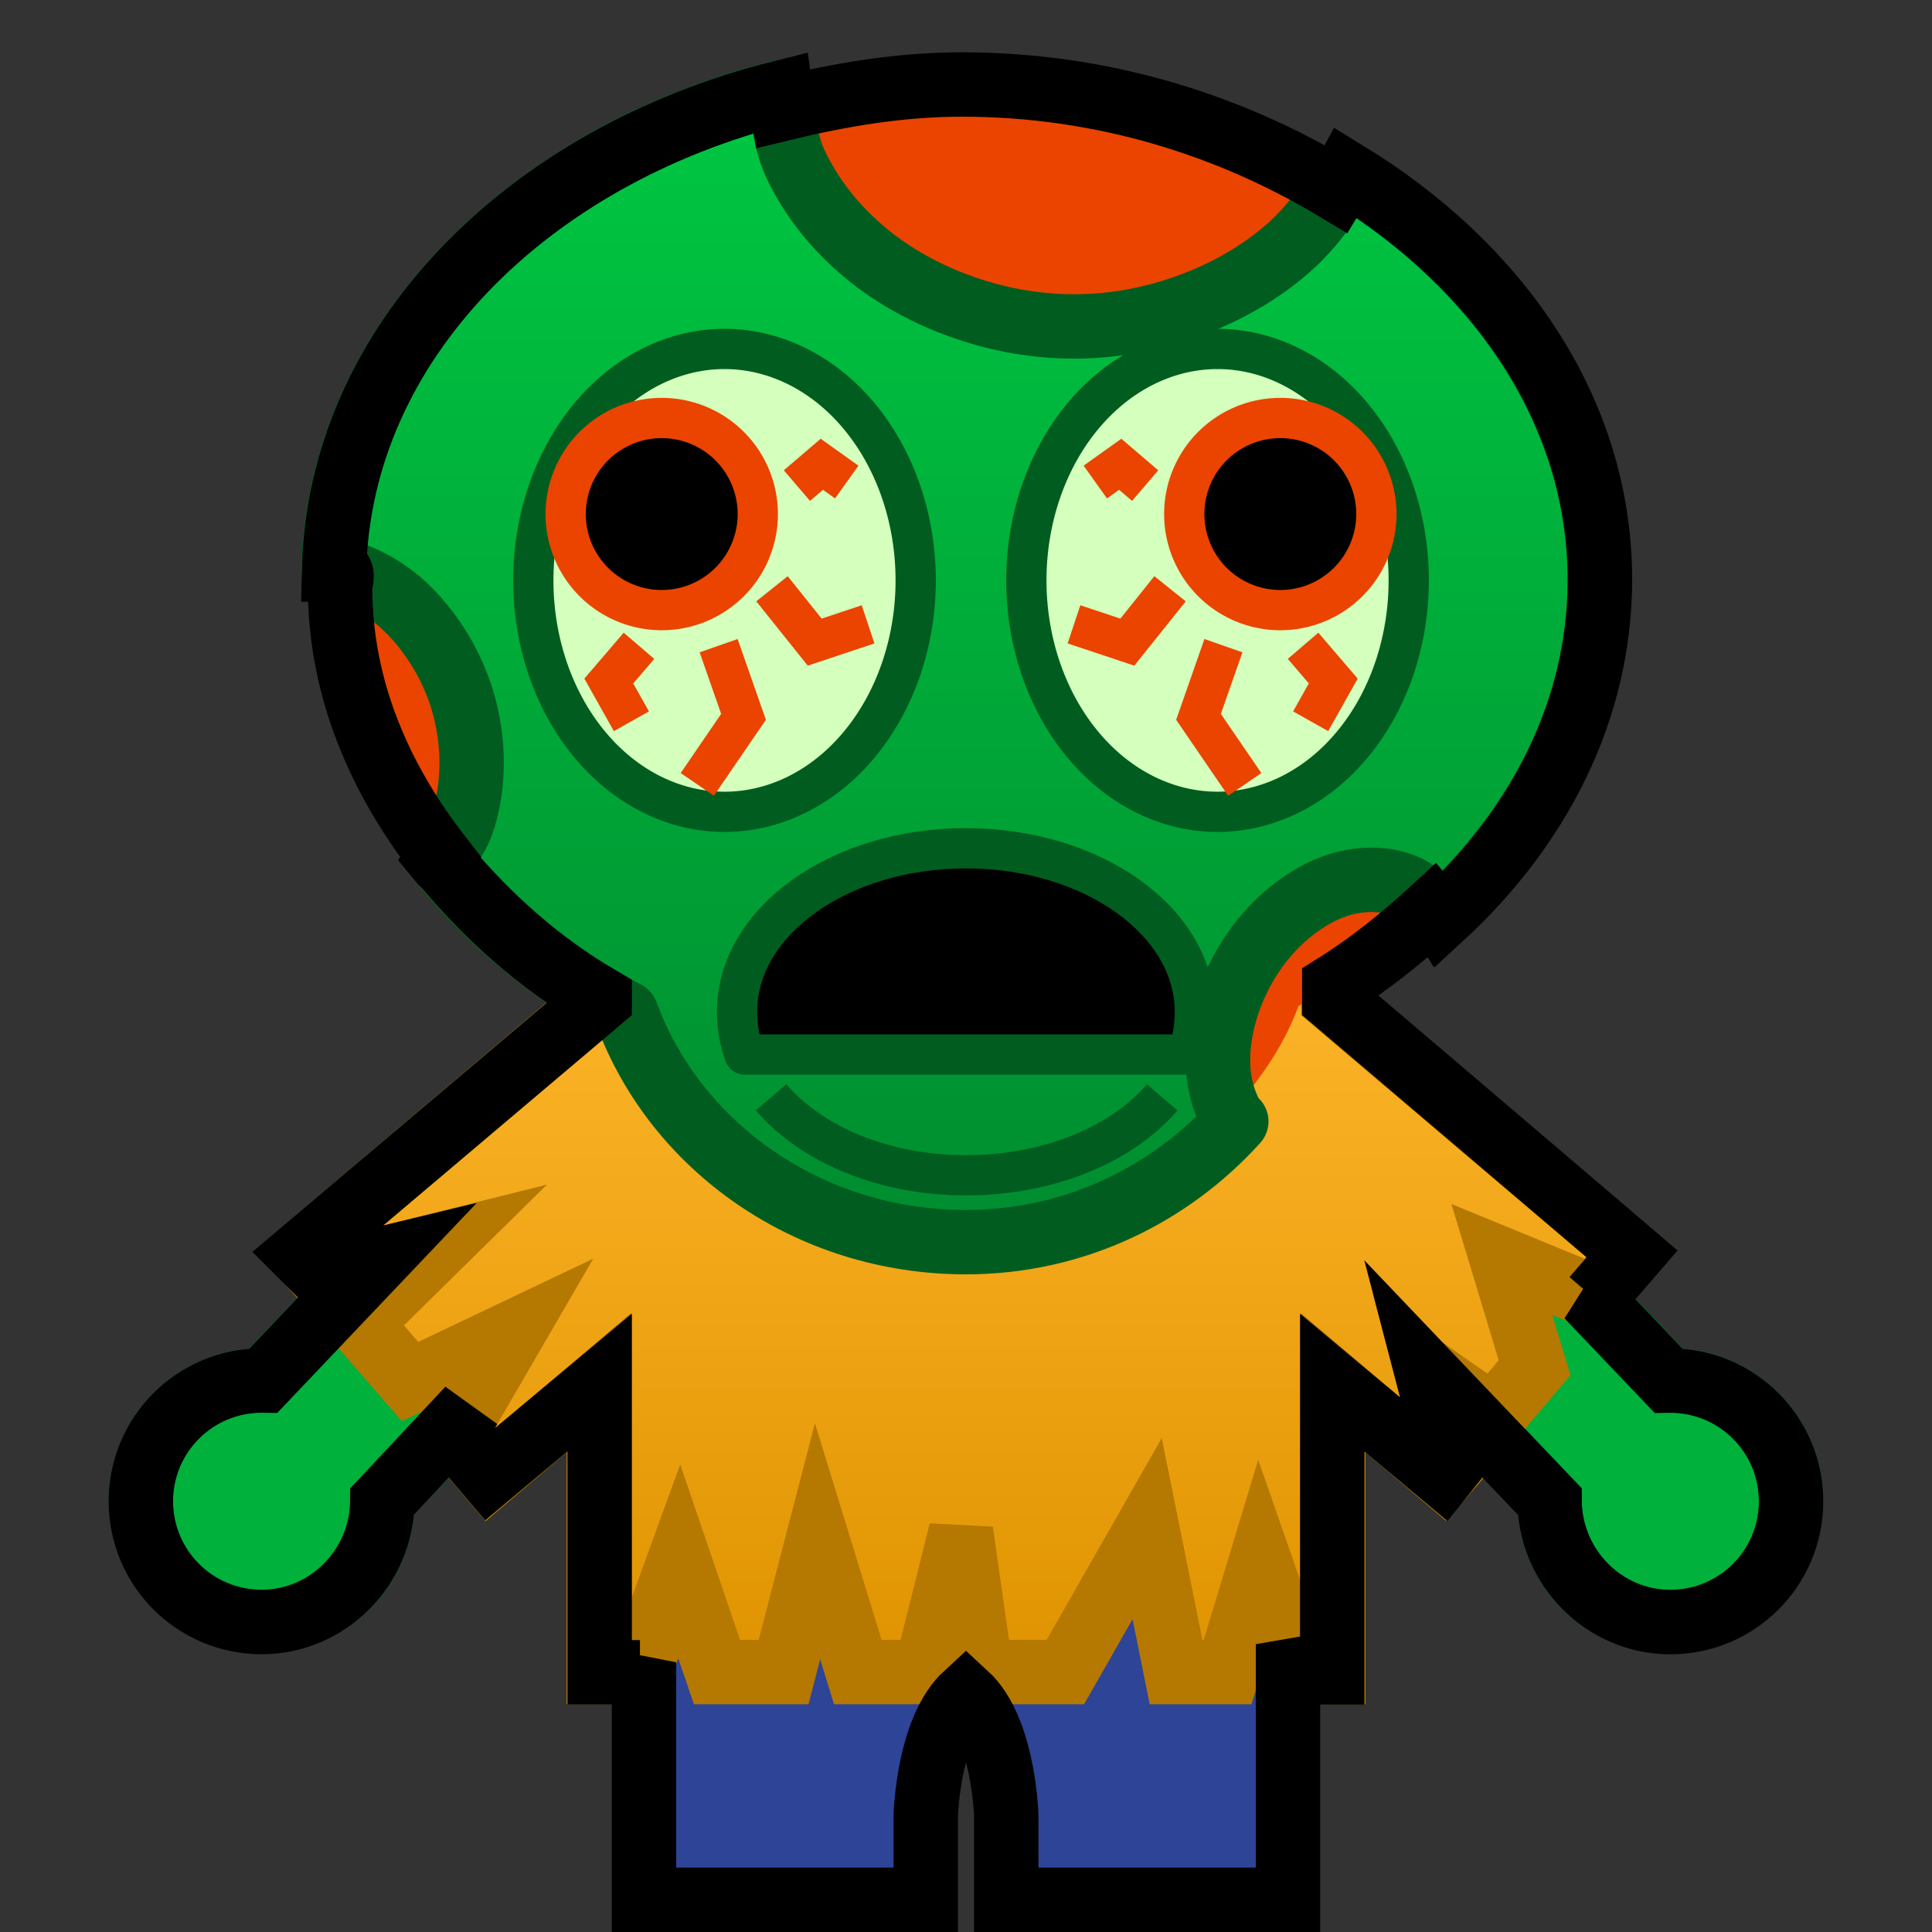 <?xml version="1.0" encoding="UTF-8" standalone="no"?>
<!-- Created with Inkscape (http://www.inkscape.org/) -->

<svg
   xmlns:dc="http://purl.org/dc/elements/1.1/"
   xmlns:cc="http://creativecommons.org/ns#"
   xmlns:rdf="http://www.w3.org/1999/02/22-rdf-syntax-ns#"
   xmlns:svg="http://www.w3.org/2000/svg"
   xmlns="http://www.w3.org/2000/svg"
   xmlns:xlink="http://www.w3.org/1999/xlink"
   xmlns:sodipodi="http://sodipodi.sourceforge.net/DTD/sodipodi-0.dtd"
   xmlns:inkscape="http://www.inkscape.org/namespaces/inkscape"
   width="30"
   height="30"
   id="svg2"
   version="1.1"
   inkscape:version="0.48.4 r9939"
   sodipodi:docname="zombie with tophat.svg"
   inkscape:export-filename="/run/media/ben/Yard/Sometile Grid/zombie.png"
   inkscape:export-xdpi="90"
   inkscape:export-ydpi="90">
  <rect width="100%" height="100%" fill="#333333" stroke="none"/>
  <defs
     id="defs4">
    <linearGradient
       inkscape:collect="always"
       id="linearGradient3928">
      <stop
         style="stop-color:#00c742;stop-opacity:1"
         offset="0"
         id="stop3930" />
      <stop
         style="stop-color:#008c2f;stop-opacity:1"
         offset="1"
         id="stop3932" />
    </linearGradient>
    <linearGradient
       inkscape:collect="always"
       id="linearGradient3920">
      <stop
         style="stop-color:#ffb72c;stop-opacity:1"
         offset="0"
         id="stop3922" />
      <stop
         style="stop-color:#df9300;stop-opacity:1"
         offset="1"
         id="stop3924" />
    </linearGradient>
    <linearGradient
       inkscape:collect="always"
       xlink:href="#linearGradient3920"
       id="linearGradient3926"
       x1="20.3"
       y1="23.267"
       x2="20.3"
       y2="42.185"
       gradientUnits="userSpaceOnUse"
       gradientTransform="matrix(0.625,0,0,0.625,0,18.137)" />
    <linearGradient
       inkscape:collect="always"
       xlink:href="#linearGradient3928"
       id="linearGradient3934"
       x1="23.514"
       y1="3.014"
       x2="23.514"
       y2="31.505"
       gradientUnits="userSpaceOnUse"
       gradientTransform="matrix(0.625,0,0,0.625,0,1022.499)" />
    <linearGradient
       inkscape:collect="always"
       xlink:href="#linearGradient3928"
       id="linearGradient5531"
       gradientUnits="userSpaceOnUse"
       gradientTransform="matrix(0.625,0,0,0.625,0,1021.999)"
       x1="23.514"
       y1="3.014"
       x2="23.514"
       y2="31.505" />
    <linearGradient
       inkscape:collect="always"
       xlink:href="#linearGradient3920"
       id="linearGradient5533"
       gradientUnits="userSpaceOnUse"
       gradientTransform="matrix(0.625,0,0,0.625,0,17.637)"
       x1="20.3"
       y1="23.267"
       x2="20.3"
       y2="42.185" />
  </defs>
  <sodipodi:namedview
     id="base"
     pagecolor="#ffffff"
     bordercolor="#666666"
     borderopacity="1.0"
     inkscape:pageopacity="0.0"
     inkscape:pageshadow="2"
     inkscape:zoom="5.6568542"
     inkscape:cx="50.063975"
     inkscape:cy="15.870603"
     inkscape:document-units="px"
     inkscape:current-layer="layer6"
     showgrid="false"
     borderlayer="true"
     inkscape:showpageshadow="false"
     showguides="false"
     inkscape:guide-bbox="true"
     inkscape:window-width="1366"
     inkscape:window-height="718"
     inkscape:window-x="0"
     inkscape:window-y="28"
     inkscape:window-maximized="1">
    <sodipodi:guide
       orientation="0,1"
       position="105,17"
       id="guide2985" />
    <sodipodi:guide
       orientation="1,0"
       position="24,61.5"
       id="guide2987" />
  </sodipodi:namedview>
  <g
     inkscape:groupmode="layer"
     id="layer2"
     inkscape:label="body"
     transform="translate(0,-18)"
     style="display:inline"
     sodipodi:insensitive="true">
    <path
       inkscape:connector-curvature="0"
       style="color:#000000;fill:#00b13b;fill-opacity:1;fill-rule:nonzero;stroke:#005d1f;stroke-width:1;stroke-miterlimit:4;stroke-opacity:1;stroke-dasharray:none;marker:none;visibility:visible;display:inline;overflow:visible;enable-background:accumulate"
       d="m 6.777,36.602 -2.695,2.832 c -0.007,-7.1e-5 -0.013,0 -0.02,0 -1.036,0 -1.875,0.839 -1.875,1.875 0,1.036 0.839,1.875 1.875,1.875 1.029,0 1.864,-0.829 1.875,-1.855 7.1e-5,-0.007 0,-0.013 0,-0.02 L 8.691,38.418 6.777,36.602 z"
       id="rect3827" />
    <path
       inkscape:connector-curvature="0"
       id="path3838"
       d="m 23.223,36.602 2.695,2.832 c 0.007,-7.1e-5 0.013,0 0.02,0 1.036,0 1.875,0.839 1.875,1.875 0,1.036 -0.839,1.875 -1.875,1.875 -1.029,0 -1.864,-0.829 -1.875,-1.855 -7.1e-5,-0.007 0,-0.013 0,-0.02 l -2.754,-2.891 1.914,-1.816 z"
       style="color:#000000;fill:#00b13b;fill-opacity:1;fill-rule:nonzero;stroke:#005d1f;stroke-width:1;stroke-miterlimit:4;stroke-opacity:1;stroke-dasharray:none;marker:none;visibility:visible;display:inline;overflow:visible;enable-background:accumulate" />
    <path
       style="color:#000000;fill:#2d4497;fill-opacity:1;fill-rule:nonzero;stroke:none;stroke-width:1;marker:none;visibility:visible;display:inline;overflow:visible;enable-background:accumulate"
       d="m 10,40.469 0,7.031 4.375,0 0,-1.25 c 0,0 -3.66e-4,-0.048 0,-0.059 0.006,-0.153 0.068,-1.362 0.625,-1.875 0.557,0.513 0.619,1.722 0.625,1.875 3.66e-4,0.01 0,0.059 0,0.059 l 0,1.25 4.375,0 0,-7.031 z"
       id="rect3847"
       inkscape:connector-curvature="0"
       sodipodi:nodetypes="cccccccccccc" />
    <path
       style="color:#000000;fill:url(#linearGradient5533);fill-opacity:1;stroke:#b57800;stroke-width:1;stroke-linejoin:miter;stroke-miterlimit:4;stroke-opacity:1;stroke-dasharray:none;marker:none;visibility:visible;display:inline;overflow:visible;enable-background:accumulate"
       d="m 9.297,32.324 0,1.211 -4.629,3.926 0.293,0.332 1.875,-0.469 -1.25,1.23 0.781,0.898 1.602,-0.762 -0.918,1.582 0.547,0.645 1.699,-1.445 0,4.492 0.625,0 0.625,-1.719 0.586,1.719 1.035,0 0.527,-2.031 0.625,2.031 1.055,0 0.547,-2.188 0.312,2.188 1.309,0 1.27,-2.227 0.449,2.227 0.801,0 0.508,-1.68 0.586,1.68 0.547,0 0,-4.492 1.699,1.445 0.137,-0.156 L 22.148,39.277 23.184,40 l 0.645,-0.762 -0.508,-1.68 1.426,0.586 0.586,-0.684 -4.629,-3.926 0,-1.211 -5.703,0 -5.703,0 z"
       id="rect3822"
       inkscape:connector-curvature="0" />
  </g>
  <g
     inkscape:label="head"
     inkscape:groupmode="layer"
     id="layer1"
     transform="translate(0,-1022.362)"
     style="display:inline"
     sodipodi:insensitive="true">
    <path
       style="color:#000000;fill:#eb4400;fill-opacity:1;stroke:none;stroke-width:1;marker:none;visibility:visible;display:inline;overflow:visible;enable-background:accumulate"
       d="m 6.944,1035.82 c 0.131,-0.171 0.273,-0.33 0.352,-0.547 0.103,-0.285 0.154,-0.604 0.156,-0.938 0.002,-0.334 -0.046,-0.685 -0.156,-1.035 -0.11,-0.35 -0.275,-0.665 -0.469,-0.938 -0.194,-0.272 -0.416,-0.51 -0.664,-0.684 -0.248,-0.174 -0.509,-0.297 -0.781,-0.352 -0.026,-0.01 -0.052,0.01 -0.078,0 -0.001,0.054 -0.02,0.103 -0.02,0.156 0,1.615 0.639,3.083 1.66,4.336 z"
       id="path3879"
       inkscape:connector-curvature="0" />
    <path
       style="color:#000000;fill:#eb4400;fill-opacity:1;stroke:none;stroke-width:1;marker:none;visibility:visible;display:inline;overflow:visible;enable-background:accumulate"
       d="m 12.031,1024.069 c 0.053,0.387 0.086,0.786 0.254,1.133 0.237,0.491 0.572,0.918 0.996,1.289 0.424,0.371 0.943,0.671 1.504,0.879 0.561,0.207 1.169,0.332 1.816,0.332 0.647,0 1.256,-0.124 1.816,-0.332 0.561,-0.207 1.08,-0.508 1.504,-0.879 0.384,-0.336 0.666,-0.736 0.898,-1.172 -1.648,-1.007 -3.674,-1.641 -5.898,-1.641 -1.014,0 -1.971,0.16 -2.891,0.391 z"
       id="path2989"
       inkscape:connector-curvature="0" />
    <path
       style="color:#000000;fill:#eb4400;fill-opacity:1;stroke:none;stroke-width:1;marker:none;visibility:visible;display:inline;overflow:visible;enable-background:accumulate"
       d="m 22.253,1036.498 c -0.109,-0.174 -0.252,-0.327 -0.43,-0.43 -0.198,-0.115 -0.414,-0.159 -0.645,-0.156 -0.23,0 -0.468,0.05 -0.703,0.156 -0.47,0.213 -0.929,0.617 -1.25,1.172 -0.321,0.554 -0.459,1.166 -0.41,1.68 0.025,0.257 0.102,0.483 0.215,0.684 0.014,0.024 0.043,0.035 0.059,0.059 0.451,-0.498 0.842,-1.047 1.074,-1.68 0.788,-0.406 1.475,-0.92 2.09,-1.484 z"
       id="path3889"
       inkscape:connector-curvature="0" />
    <path
       style="color:#000000;fill:url(#linearGradient5531);fill-opacity:1;stroke:#005d1f;stroke-width:1;stroke-linecap:butt;stroke-linejoin:round;stroke-miterlimit:4;stroke-opacity:1;stroke-dasharray:none;stroke-dashoffset:2.3;marker:none;visibility:visible;display:inline;overflow:visible;enable-background:accumulate"
       d="m 12.109,1023.796 c -3.949,0.992 -6.848,3.912 -6.934,7.422 0.026,0 0.052,-0.01 0.078,0 0.272,0.055 0.534,0.178 0.781,0.352 0.248,0.174 0.47,0.411 0.664,0.684 0.194,0.272 0.358,0.588 0.469,0.938 0.11,0.35 0.159,0.701 0.156,1.035 -0.002,0.334 -0.053,0.653 -0.156,0.938 -0.079,0.217 -0.221,0.376 -0.352,0.547 0.768,0.942 1.732,1.776 2.91,2.383 0.758,2.066 2.827,3.555 5.273,3.555 1.697,0 3.177,-0.746 4.199,-1.875 -0.015,-0.024 -0.045,-0.034 -0.059,-0.059 -0.113,-0.201 -0.19,-0.427 -0.215,-0.684 -0.049,-0.514 0.089,-1.125 0.41,-1.68 0.321,-0.554 0.78,-0.959 1.25,-1.172 0.235,-0.106 0.473,-0.154 0.703,-0.156 0.23,0 0.447,0.042 0.645,0.156 0.178,0.103 0.321,0.256 0.43,0.43 1.527,-1.401 2.48,-3.217 2.48,-5.234 0,-2.6 -1.565,-4.874 -3.945,-6.328 -0.233,0.436 -0.514,0.836 -0.898,1.172 -0.424,0.371 -0.943,0.671 -1.504,0.879 -0.561,0.207 -1.169,0.332 -1.816,0.332 -0.647,0 -1.256,-0.124 -1.816,-0.332 -0.561,-0.208 -1.08,-0.508 -1.504,-0.879 -0.424,-0.371 -0.759,-0.798 -0.996,-1.289 -0.167,-0.346 -0.201,-0.745 -0.254,-1.133 z"
       id="path3884"
       inkscape:connector-curvature="0" />
    <g
       id="g3769"
       transform="matrix(0.625,0,0,0.625,0,394.273)">
      <path
         transform="translate(2.25,1006.612)"
         d="m 20.5,12.75 a 4.75,5.75 0 1 1 -9.5,0 4.75,5.75 0 1 1 9.5,0 z"
         sodipodi:ry="5.75"
         sodipodi:rx="4.75"
         sodipodi:cy="12.75"
         sodipodi:cx="15.75"
         id="path3767"
         style="color:#000000;fill:#d4ffbd;fill-opacity:1;fill-rule:nonzero;stroke:#005d1f;stroke-width:1;stroke-linecap:butt;stroke-linejoin:round;stroke-miterlimit:4;stroke-opacity:1;stroke-dasharray:none;stroke-dashoffset:2.3;marker:none;visibility:visible;display:inline;overflow:visible;enable-background:accumulate"
         sodipodi:type="arc" />
      <path
         sodipodi:type="arc"
         style="color:#000000;fill:#000000;fill-opacity:1;fill-rule:nonzero;stroke:#eb4400;stroke-width:1;stroke-linecap:butt;stroke-linejoin:round;stroke-miterlimit:4;stroke-opacity:1;stroke-dasharray:none;stroke-dashoffset:2.3;marker:none;visibility:visible;display:inline;overflow:visible;enable-background:accumulate"
         id="path3774"
         sodipodi:cx="16.440233"
         sodipodi:cy="13.351768"
         sodipodi:rx="2.3864853"
         sodipodi:ry="2.3864853"
         d="m 18.827,13.352 a 2.386,2.386 0 1 1 -4.773,0 2.386,2.386 0 1 1 4.773,0 z"
         transform="translate(0,1004.362)" />
      <path
         style="fill:none;stroke:#eb4400;stroke-width:1px;stroke-linecap:butt;stroke-linejoin:miter;stroke-opacity:1"
         d="m 17.854,16.622 0.619,1.768 -1.149,1.679"
         id="path3776"
         inkscape:connector-curvature="0"
         transform="translate(0,1004.362)" />
      <path
         style="fill:none;stroke:#eb4400;stroke-width:1px;stroke-linecap:butt;stroke-linejoin:miter;stroke-opacity:1"
         d="m 19.18,15.208 1.061,1.326 1.326,-0.442"
         id="path3778"
         inkscape:connector-curvature="0"
         transform="translate(0,1004.362)" />
      <path
         style="fill:none;stroke:#eb4400;stroke-width:1px;stroke-linecap:butt;stroke-linejoin:miter;stroke-opacity:1"
         d="m 19.799,12.645 0.619,-0.53 0.619,0.442"
         id="path3780"
         inkscape:connector-curvature="0"
         transform="translate(0,1004.362)" />
      <path
         style="fill:none;stroke:#eb4400;stroke-width:1px;stroke-linecap:butt;stroke-linejoin:miter;stroke-opacity:1"
         d="m 15.875,16.625 -0.75,0.875 0.562,1"
         id="path3782"
         inkscape:connector-curvature="0"
         transform="translate(0,1004.362)"
         sodipodi:nodetypes="ccc" />
    </g>
    <use
       x="0"
       y="0"
       xlink:href="#g3769"
       id="use3772"
       transform="matrix(-1,0,0,1,30.156,0)"
       width="48"
       height="48" />
    <path
       style="color:#000000;fill:#000000;fill-opacity:1;fill-rule:nonzero;stroke:#005d1f;stroke-width:0.625;stroke-linecap:butt;stroke-linejoin:round;stroke-miterlimit:4;stroke-opacity:1;stroke-dasharray:none;stroke-dashoffset:2.3;marker:none;visibility:visible;display:inline;overflow:visible;enable-background:accumulate"
       d="m 15,1035.534 c -1.967,0 -3.555,1.136 -3.555,2.539 0,0.229 0.037,0.453 0.117,0.664 l 6.875,0 c 0.08,-0.211 0.117,-0.435 0.117,-0.664 0,-1.403 -1.588,-2.539 -3.555,-2.539 z"
       id="path3803"
       inkscape:connector-curvature="0" />
    <path
       style="color:#000000;fill:none;stroke:#005d1f;stroke-width:0.625;stroke-linecap:butt;stroke-linejoin:round;stroke-miterlimit:4;stroke-opacity:1;stroke-dasharray:none;stroke-dashoffset:2.3;marker:none;visibility:visible;display:inline;overflow:visible;enable-background:accumulate"
       d="m 11.973,1039.401 c 0.626,0.729 1.741,1.211 3.027,1.211 1.287,0 2.421,-0.481 3.047,-1.211"
       id="path3815"
       inkscape:connector-curvature="0"
       sodipodi:nodetypes="csc" />
  </g>
  <g
     inkscape:groupmode="layer"
     id="layer6"
     inkscape:label="outline"
     style="display:inline"
     sodipodi:insensitive="true">
    <path
       style="color:#000000;fill:none;stroke:#000000;stroke-width:1;stroke-linejoin:miter;stroke-opacity:1;marker:none;visibility:visible;display:inline;overflow:visible;enable-background:accumulate"
       d="m 14.938,1.312 c -0.969,0 -1.9,0.161 -2.781,0.375 C 12.145,1.601 12.137,1.524 12.125,1.438 8.176,2.429 5.273,5.334 5.188,8.844 c 0.026,0 0.037,-0.01 0.062,0 0.108,0.074 0.022,0.199 0.031,0.281 0,1.555 0.607,2.966 1.562,4.188 -0.009,0.012 -0.022,0.019 -0.031,0.031 0.036,0.045 0.088,0.081 0.125,0.125 0.657,0.778 1.436,1.481 2.375,2.031 l 0,0.031 -4.656,3.938 0.312,0.312 0.906,-0.219 -1.781,1.875 c -0.007,-7.1e-5 -0.025,0 -0.031,0 -1.036,0 -1.875,0.839 -1.875,1.875 0,1.036 0.839,1.875 1.875,1.875 1.029,0 1.864,-0.849 1.875,-1.875 l 1.344,-1.438 -0.219,0.406 0.531,0.625 1.719,-1.438 0,4.5 0.625,0 L 10,25.812 10,29.5 l 4.375,0 0,-1.25 c 0,0 -3.66e-4,-0.052 0,-0.062 0.006,-0.153 0.068,-1.362 0.625,-1.875 0.557,0.513 0.619,1.722 0.625,1.875 3.66e-4,0.01 0,0.062 0,0.062 l 0,1.25 4.375,0 0,-3.969 0.156,0.438 0.531,0 0,-4.5 1.719,1.438 0.125,-0.156 -0.375,-1.438 1.906,2 c 0.011,1.026 0.846,1.875 1.875,1.875 1.036,0 1.875,-0.839 1.875,-1.875 0,-1.036 -0.839,-1.875 -1.875,-1.875 -0.007,0 -0.025,-7.1e-5 -0.031,0 l -1.25,-1.312 0.094,0.031 0.594,-0.688 -4.625,-3.938 0,-0.219 c 0.556,-0.347 1.07,-0.764 1.531,-1.188 0.038,0.046 0.094,0.075 0.125,0.125 1.527,-1.401 2.469,-3.233 2.469,-5.25 0,-2.6 -1.557,-4.858 -3.938,-6.312 -0.046,0.086 -0.106,0.167 -0.156,0.25 -1.638,-0.986 -3.615,-1.625 -5.812,-1.625 z"
       id="path5470"
       inkscape:connector-curvature="0" />
  </g>
</svg>
